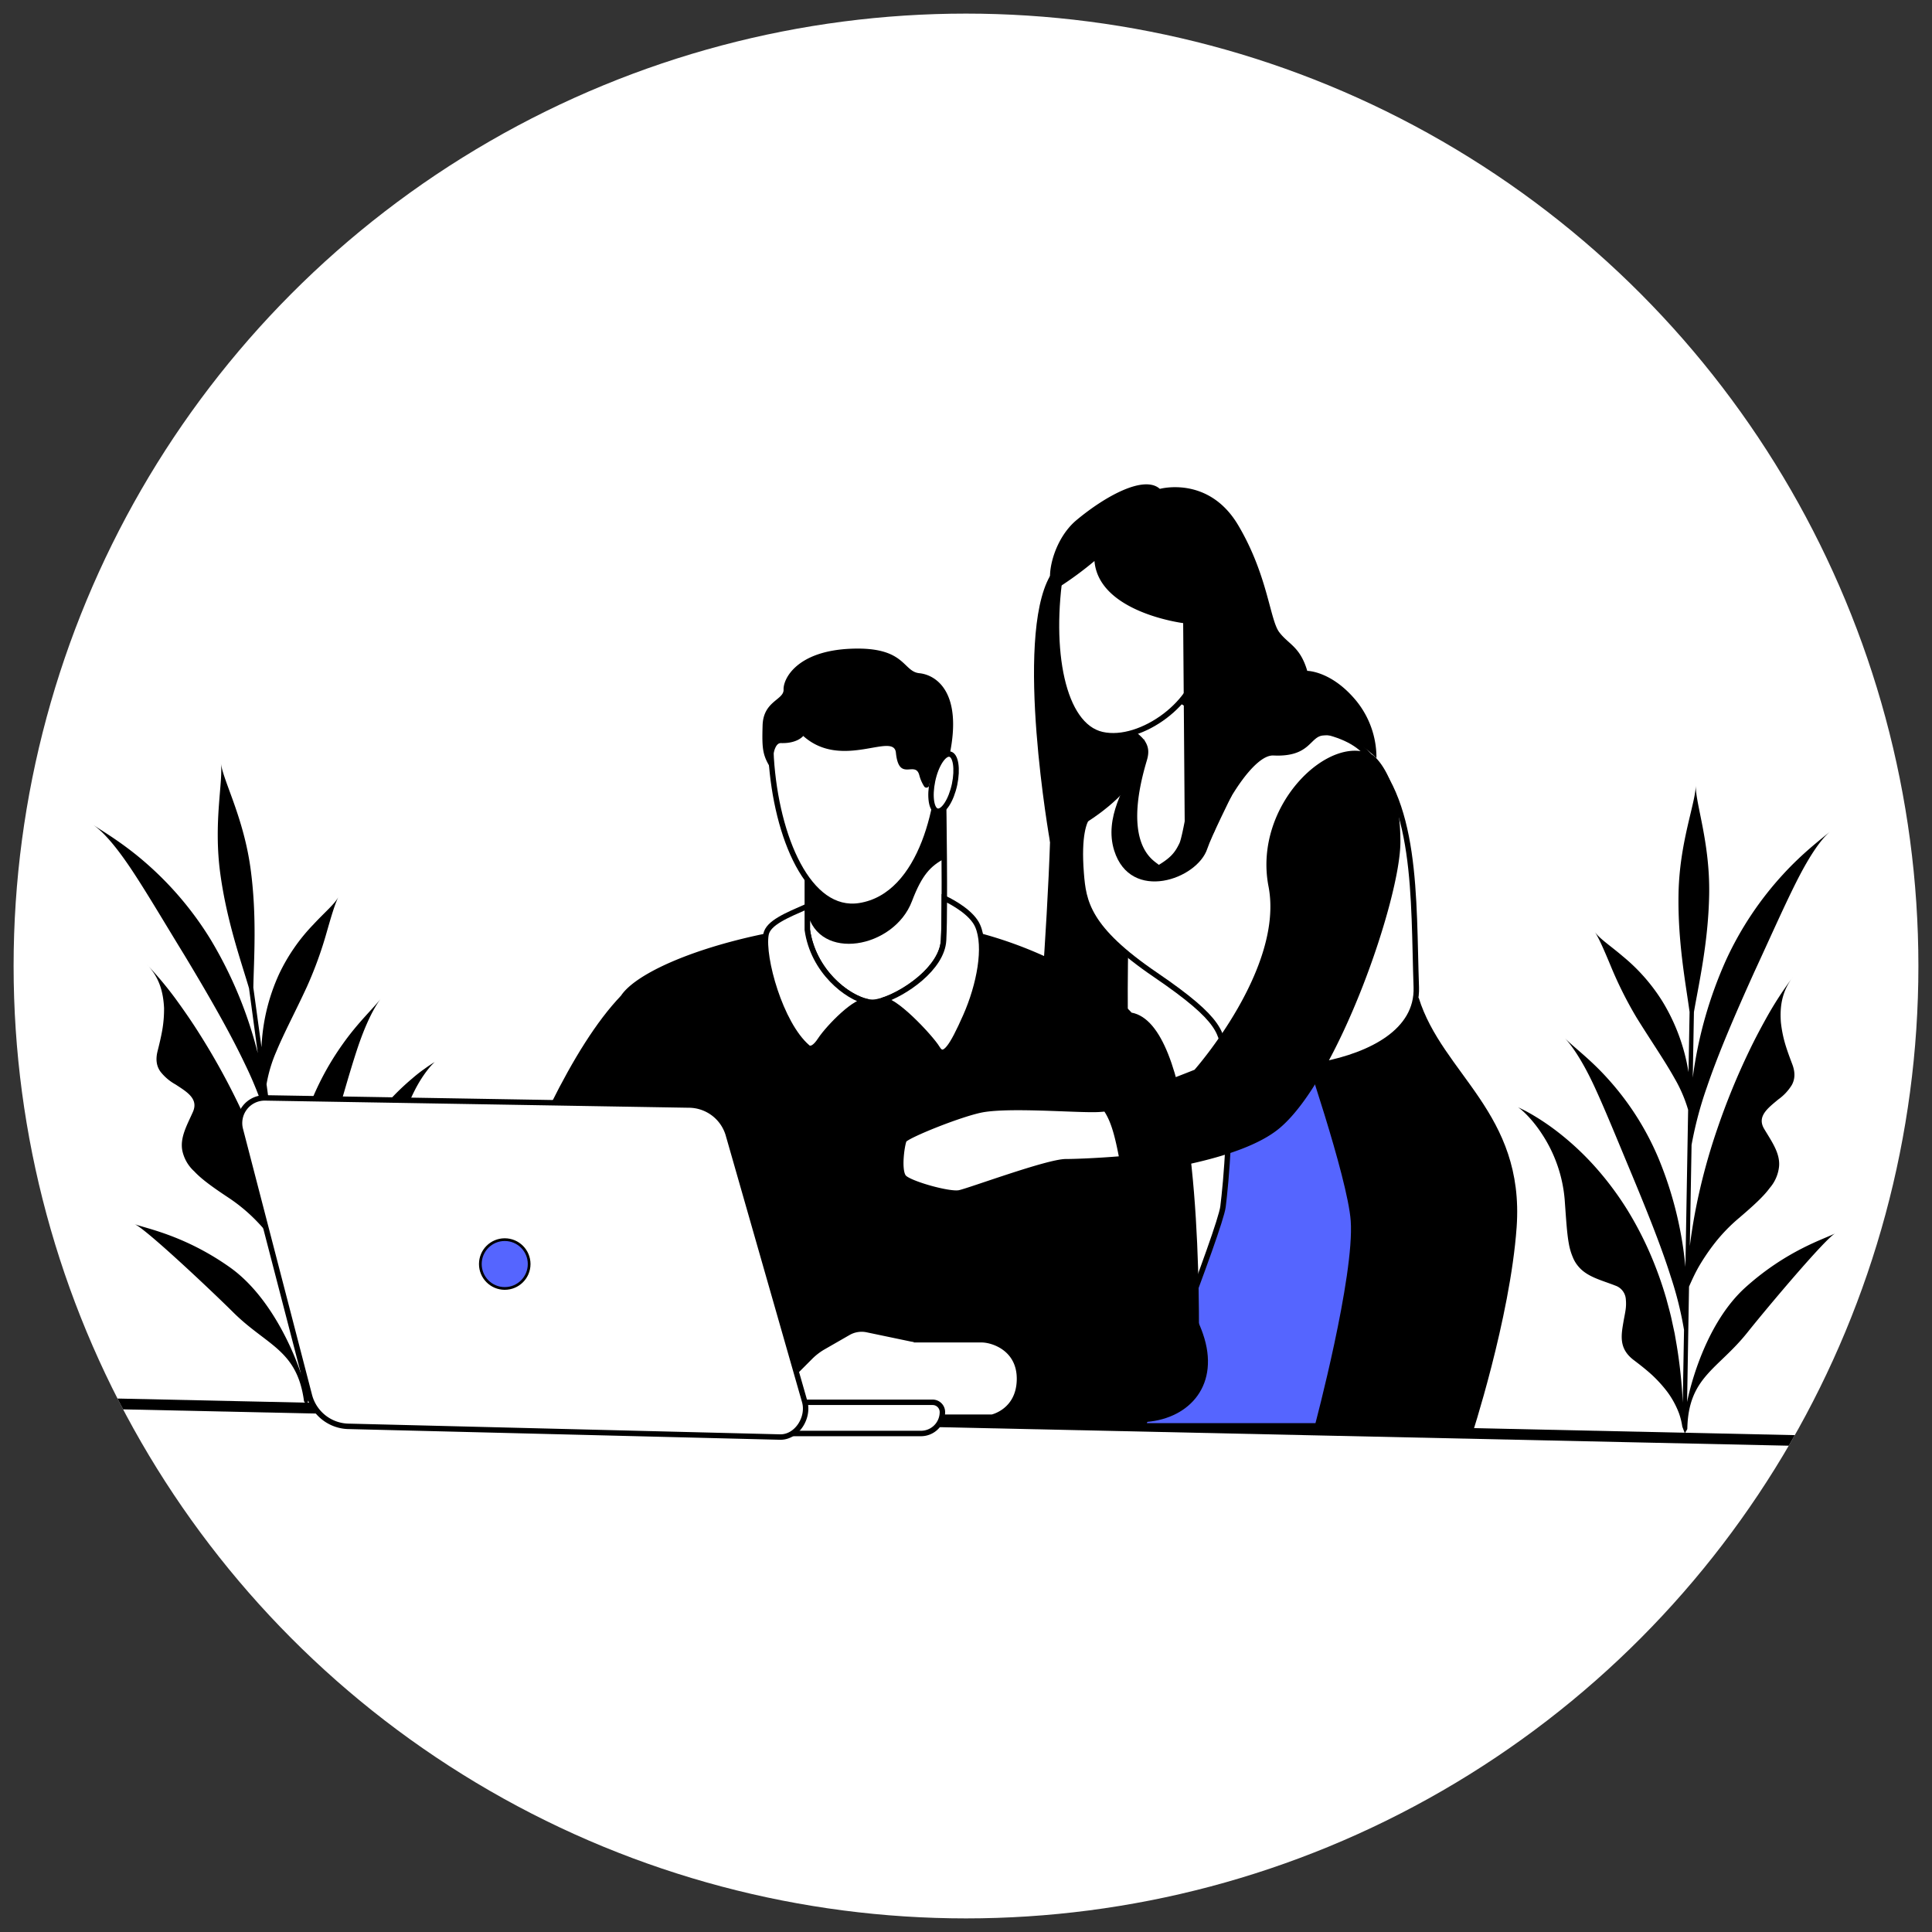 <svg xmlns="http://www.w3.org/2000/svg" xmlns:xlink="http://www.w3.org/1999/xlink" viewBox="0 0 710 710"><rect x="0" y="0" width="710" height="710" fill="#333333" stroke="none"/><defs><style>.cls-1{fill:none;}.cls-2{isolation:isolate;}.cls-3{clip-path:url(#clip-path);}.cls-4,.cls-8{fill:#fff;}.cls-5{fill:#259aff;mix-blend-mode:multiply;}.cls-6{fill:url(#Gradiente_sem_nome_20);}.cls-7,.cls-9{fill:#5565ff;}.cls-7,.cls-8,.cls-9{stroke:#000;stroke-miterlimit:10;}.cls-7,.cls-8{stroke-width:2px;}</style><clipPath id="clip-path"><circle class="cls-1" cx="355" cy="355" r="350"/></clipPath><linearGradient id="Gradiente_sem_nome_20" x1="460.67" y1="552.68" x2="462.31" y2="343.69" gradientUnits="userSpaceOnUse"><stop offset="0" stop-color="#001462"/><stop offset="0.07" stop-color="#081e71"/><stop offset="0.25" stop-color="#193595"/><stop offset="0.44" stop-color="#2748b0"/><stop offset="0.62" stop-color="#3055c4"/><stop offset="0.81" stop-color="#365cd0"/><stop offset="1" stop-color="#385fd4"/></linearGradient></defs><title>workflow svg</title><g class="cls-2"><g id="Layer_1" data-name="Layer 1"><g class="cls-3"><circle class="cls-4" cx="355" cy="355" r="350"/><path d="M558.59,407.25l.66.32,1.19.6c.78.4,1.48.8,2.21,1.21q2.11,1.22,4.09,2.52a90.11,90.11,0,0,1,7.52,5.51,103.32,103.32,0,0,1,13.12,12.73,115,115,0,0,1,10.71,14.57,128.11,128.11,0,0,1,8.27,15.88,139.05,139.05,0,0,1,6,16.67c.74,2.83,1.57,5.65,2.14,8.51l.93,4.27.74,4.29a178.66,178.66,0,0,1,2.23,21.15l.47-26.76A130.81,130.81,0,0,0,614,469.18c-3.61-11.48-9-24.79-15-39.2-4.92-11.78-9.12-22.14-13-30.55s-7.81-14.63-11-18c3.19,3.31,9.24,7.64,15.72,14.83a103,103,0,0,1,18.73,29.31,137.74,137.74,0,0,1,9.93,40l1-57.71a51.92,51.92,0,0,0-5-11.6c-3.69-6.61-8.82-14-14-22.38a144.75,144.75,0,0,1-9.52-19.07c-2.33-5.58-4.23-10-5.82-12.43,1.6,2.47,5.68,5.08,10.34,9.07A68,68,0,0,1,610.93,368a71.68,71.68,0,0,1,9.59,26l.39-22.1c-1.37-10.22-4.38-25.63-4.06-43.4.34-19,6.22-33.16,6.34-39.88-.12,6.72,5.26,21,4.92,40.08-.32,17.77-3.87,33.08-5.6,43.24l-.43,24.08a154.08,154.08,0,0,1,12.33-43.42,121.58,121.58,0,0,1,20.9-31.32c7.07-7.71,13.5-12.55,17.33-15.76-3.89,3.27-8.2,10-12.71,19s-9.44,20.17-15.28,32.79c-7,15.5-13.17,29.82-17.37,42.2a138.47,138.47,0,0,0-5.64,21.24L621,457.94q.86-6.9,2.18-13.67a222.39,222.39,0,0,1,8-29.65,256.36,256.36,0,0,1,11.57-28.26c2.2-4.61,4.62-9.15,7.17-13.67a132.7,132.7,0,0,1,8.94-13.61c-4.14,5.39-4.79,11.07-4.4,16.55a45.18,45.18,0,0,0,1.58,8c.77,2.58,1.68,5,2.55,7.31,1.29,3.29,1,5.76-.11,7.8a18.28,18.28,0,0,1-5,5.32c-3.83,3.2-7.88,6.21-5.17,10.78s5.85,8.8,5.5,13.67a14.28,14.28,0,0,1-3.48,8.11c-2.23,3.07-6,6.5-11.26,11a62.49,62.49,0,0,0-8.74,9,77.91,77.91,0,0,0-6.11,9c-1.57,2.79-2.64,5.25-3.42,7l-.09.21L620,515.24c.17-.95,5.33-27.65,21.51-42.19,15.2-13.66,29.24-17.84,32.94-19.81-3.74,2-25.25,27.61-32.29,36.44-10.86,13.63-21.74,16.34-22.08,35.49v0l-.91,1.55-.93-2.42a26,26,0,0,0-1.22-4.93,32.73,32.73,0,0,0-4.26-7.83,49.11,49.11,0,0,0-5.82-6.4c-2.12-1.91-4.28-3.6-6.31-5.14-3-2.2-4.21-4.55-4.55-7.07s.2-5.18.64-7.81c.25-1.32.52-2.64.7-3.92a15.94,15.94,0,0,0,.07-3.61,5.72,5.72,0,0,0-3.84-5.13c-5.08-2-10.35-3.17-13.56-7a12.06,12.06,0,0,1-2.11-3.49,22.41,22.41,0,0,1-1.44-4.93c-.72-3.91-1-9-1.54-16.35a51.67,51.67,0,0,0-8.37-24c-4-6.14-8.2-9.57-8.91-9.84Z"/><path d="M159.13,390.67l-.61.39-1.11.74c-.73.49-1.37,1-2.05,1.45q-2,1.46-3.77,3a90.11,90.11,0,0,0-6.82,6.35,103.32,103.32,0,0,0-11.55,14.17,115,115,0,0,0-8.95,15.71,128.11,128.11,0,0,0-6.37,16.73,139.05,139.05,0,0,0-4,17.25c-.41,2.9-.91,5.8-1.14,8.7l-.42,4.35-.24,4.35a178.66,178.66,0,0,0,.24,21.27l-3.58-26.53a130.81,130.81,0,0,1,2.59-20c2.25-11.82,6.07-25.67,10.36-40.68,3.52-12.27,6.49-23,9.39-31.86s6.06-15.44,8.89-19.13c-2.79,3.66-8.29,8.66-13.9,16.56a103,103,0,0,0-15.2,31.29,137.74,137.74,0,0,0-5.22,40.86l-7.72-57.2a51.92,51.92,0,0,1,3.64-12.1c2.9-7,7.14-14.88,11.26-23.85a144.75,144.75,0,0,0,7.24-20c1.67-5.81,3-10.39,4.34-13-1.3,2.64-5.05,5.7-9.22,10.21a68,68,0,0,0-12.6,18.16,71.68,71.68,0,0,0-6.51,27l-3-21.91c.18-10.31,1.37-26-1-43.58-2.54-18.86-10-32.21-10.93-38.87.9,6.66-2.78,21.52-.24,40.38,2.38,17.61,7.68,32.4,10.58,42.29l3.22,23.86a154.08,154.08,0,0,0-17.29-41.7,121.58,121.58,0,0,0-24.39-28.68c-7.92-6.84-14.87-10.89-19-13.64,4.24,2.8,9.31,9,14.83,17.38s11.72,18.94,19,30.8C76.61,365.68,84.39,379.19,90,391a138.47,138.47,0,0,1,8.07,20.44l5,36.83q-1.65-6.75-3.75-13.32a222.39,222.39,0,0,0-11.36-28.52A256.36,256.36,0,0,0,73.16,379.7c-2.72-4.32-5.65-8.55-8.71-12.75A132.7,132.7,0,0,0,54,354.47c4.74,4.87,6,10.44,6.29,15.93a45.18,45.18,0,0,1-.65,8.12c-.47,2.65-1.08,5.19-1.68,7.56-.9,3.42-.36,5.84,1,7.74a18.28,18.28,0,0,0,5.54,4.71c4.17,2.73,8.54,5.25,6.39,10.1S66.09,418,67,422.83a14.28,14.28,0,0,0,4.4,7.65c2.58,2.79,6.69,5.77,12.46,9.59A62.49,62.49,0,0,1,93.58,448a77.91,77.91,0,0,1,7.11,8.24c1.88,2.59,3.24,4.91,4.2,6.55l.12.2,5.68,42.12c-.28-.92-8.5-26.85-26.26-39.41-16.68-11.8-31.11-14.32-35-15.85,3.94,1.53,28.29,24.49,36.3,32.45,12.37,12.28,23.49,13.71,26,32.69v0l1.09,1.43.65-2.51a26,26,0,0,1,.64-5,32.73,32.73,0,0,1,3.32-8.27,49.11,49.11,0,0,1,5-7c1.89-2.14,3.84-4.07,5.67-5.84,2.72-2.53,3.65-5,3.69-7.55s-.8-5.12-1.55-7.69c-.4-1.28-.82-2.56-1.15-3.81a15.94,15.94,0,0,1-.49-3.58,5.72,5.72,0,0,1,3.22-5.54c4.81-2.58,9.91-4.35,12.65-8.57a12.06,12.06,0,0,0,1.69-3.71,22.41,22.41,0,0,0,.85-5.06c.26-4,0-9.09-.37-16.42A51.67,51.67,0,0,1,152.26,401c3.27-6.56,7-10.46,7.7-10.81Z"/><rect x="19.88" y="520.77" width="670.25" height="3.93" transform="translate(698.52 1053.08) rotate(-178.75)"/><rect id="_Rectangle_" data-name="&lt;Rectangle&gt;" class="cls-5" x="148.5" y="409.74" width="11.56" height="15.07" rx="2.87" ry="2.87"/><path id="_Rectangle_2" data-name="&lt;Rectangle&gt;" class="cls-5" d="M151.37,429.17h5.81a2.87,2.87,0,0,1,2.87,2.87v5.81a2.87,2.87,0,0,1-2.87,2.87h-5.81a2.88,2.88,0,0,1-2.87-2.87V432A2.87,2.87,0,0,1,151.37,429.17Z"/><path d="M521.36,366.65c8.74,28.1,38.94,42.38,36,84.3-2.39,33.63-16.74,77.35-16.74,77.35l-81-3.6s23.23-71.42,23.23-80.88-14.58-58.07-14.58-58.07Z"/><path d="M386.26,294.14c-.42,34.53-4.55,84.5-4.55,84.5s34.23,1,33.19,0,0-47.65,0-47.65l-24.33-39.2C389.47,290.13,386.29,292.16,386.26,294.14Z"/><path class="cls-6" d="M450.29,388.7c2.83,19.2,1.06,41.07,0,49.34s-25.4,82.13-25.4,82.13h59.34s14.6-53.14,13.18-73.07c-1.13-15.86-18.52-65-18.52-65Z"/><path class="cls-7" d="M450.29,388.85c2.83,19.64.21,46.15-.84,54.6S420,524,420,524h64.2s14.62-54.84,13.18-75.39c-1.14-16.22-18.52-66.44-18.52-66.44Z"/><path class="cls-8" d="M411.43,274.29c-8.74,4.17-1.42,9.92-11.87,26-1.09,1.67-3.34,6.49-2.23,20.64.83,10.51,2.28,20.28,27.31,37.32s24.26,21.59,25.4,30.3,71.57,6.82,70.44-25.75.66-70.18-20.31-87.92S411.43,274.29,411.43,274.29Z"/><path d="M385.88,211.66c-13.25,23.19,0,97.76,0,97.76s36.66-15.33,35.18-37.68c-1.24-18.59-16-60.08-16-60.08S388.25,207.51,385.88,211.66Z"/><path d="M410.81,270.32s7.92,7.64,6.33,10.94c-3.54,7.32-11.48,19.25-7.67,31.34,6.05,19.18,30.54,10.57,34.21-.71,1.39-4.27,8.94-19.47,8.94-19.47L439,249.76Z"/><path class="cls-8" d="M420.11,273.21c1.24,2.13,1,4,.28,6.34-12.85,43.41,15.26,38.1.7,40.24l.12,0,1.74.19c.4,0,.85.24,1.2,0,6.51-3.6,8.32-5.76,10.2-9.68,1.3-2.7,4.16-20.36,4.56-23.59a7.57,7.57,0,0,0,.06-1V264.79a7.63,7.63,0,0,0-12.13-6.17l-10.48,7.65c-3.12,2.28,1.79,3.61,3.74,6.95Z"/><path class="cls-8" d="M390,208.87c-4.85,30.07.48,57.8,15,61.08s35.29-12.58,35.29-26.57,14-50.45-1.93-58.77S393.11,189.7,390,208.87Z"/><path d="M402.21,206.17a127.65,127.65,0,0,1-13.13,9.66c-5.56,3.3-4.2-15.77,6.57-24.73s24.87-16.59,30.59-11.44c0,0,17.92-5,28.79,13.35s11.63,34.71,15.06,39.28,7.65,5.23,10.32,14.25c0,0,9,0,18.09,11.11a33.09,33.09,0,0,1,7.34,21s-8.36-9.36-19.64-8.36c-4.89.43-4.68,8-18.22,7.35-7-.35-17.8,17.09-21.85,28.16-.69,1.9-10.74-.79-10.75-2.81l-.57-74S403.81,225.1,402.21,206.17Z"/><path d="M228.2,365.93c-36,37.52-67.06,152-67.06,152h51.72l32.33-76Z"/><path d="M415.84,372.13c-7.54-8.57-47.69-36.75-98.88-33.69-45.14,2.7-81.65,16.64-88.76,27.49-5.21,7.93,6.2,61.47,14.13,82.79a187,187,0,0,1,11.4,63.46s127.66-.74,128.4,0S398,465.08,400,441.29,397.49,391.22,415.84,372.13Z"/><path class="cls-8" d="M346.76,294s.64,39.67,0,51.52-19,22.5-25.8,22.8-21.91-9.77-24.28-26.65V305.86Z"/><path d="M347,315.58c-.08-11.5-.24-21.55-.24-21.55l-50.08,11.84v29.38c4.17,18.36,31.87,13.34,38.46-4.06C338.92,321.21,342.15,318.25,347,315.58Z"/><path class="cls-8" d="M283.4,278.61c1.88,29.07,13.73,57.21,32.5,54.24,23.28-3.68,30.35-39,29.43-58.24s-11.89-31.27-28.58-31.29C300.87,243.3,281.81,254,283.4,278.61Z"/><path class="cls-8" d="M350.8,288.29c-1.25,5.8-4.07,10.19-6.3,9.82s-3-5.37-1.79-11.17,4.07-10.19,6.3-9.82S352,282.49,350.8,288.29Z"/><path d="M283.78,283.16c-3.55-5.43-3.79-7.56-3.53-16.58s7.87-9.33,7.71-13.18,4.75-14.2,24.82-15,18.86,8.37,25.08,9,15.85,7,11.16,29.79c0,0-5.46.52-7.6,11.55a1,1,0,0,1-1.75.33,14.47,14.47,0,0,1-1.84-4.23c-1.5-5.51-7.5,2.77-8.59-8.22-.78-7.83-19.89,6.54-34.06-6.16,0,0-2.11,2.8-8.14,2.62C283.51,272.91,283.78,283.16,283.78,283.16Z"/><path class="cls-8" d="M296.68,341.69v-8.63c-7.48,3.29-14.42,6.07-15.18,10.35-1.5,8.39,5.24,32.79,15.18,41.4,0,0,1.65,2.11,4.74-2.6s13.64-15.5,17.3-14.09l0,0C311.28,366.55,298.81,356.9,296.68,341.69Z"/><path class="cls-8" d="M359.27,340.22c-2.07-4.69-8.79-8.49-12.23-10.12,0,6.37-.1,12-.28,15.44-.55,10.3-14.51,19.7-22.61,22.17h0c3.83-1.49,17.9,13.5,20.33,17.57s5.45-.68,10.4-11.85C359.92,362.06,362.65,347.87,359.27,340.22Z"/><path d="M440.62,488.4c0-32.9-2-112.1-24.79-116.27-15.15-2.78-23.8,12.73-31.32,53.07-2.25,12.05,1.58,46.49,2.57,61Z"/><path d="M349.28,522.54s61.55.91,72.21,0c15.9-1.36,27-13.84,20.58-32.39-10.89-31.26-34.43-12.65-55.82-4.18l-37.5,8.1Z"/><path class="cls-8" d="M324.54,519.34l3.42-3.2,10.39,3.68a16.81,16.81,0,0,0,5.62,1h20.61s9.75-2.09,10.07-13.6-9.59-14.87-13.91-14.87h-22.6a16.47,16.47,0,0,1-3.37-.35l-16.07-3.36a9.89,9.89,0,0,0-7,1.11l-9.11,5.23a23,23,0,0,0-4.82,3.69L281.28,515.2a3.27,3.27,0,0,0,2.32,5.58h37.29A5.34,5.34,0,0,0,324.54,519.34Z"/><path d="M504.68,277.63c-15.48-8.95-44.34,18-38.51,48.11s-27.2,67.4-27.2,67.4-37.44,15-52.47,17.88a58.17,58.17,0,0,1,9.58,22.51c24.59-2,59.87-7,74.12-18.91,21.55-18,44.44-84.18,44.44-105.21C514.66,284.94,504.68,277.63,504.68,277.63Z"/><path class="cls-8" d="M401.24,407.72c-8.8,0-30-1.62-39.84,0C353.68,409,333,417.36,332.22,419s-2.22,11.45,0,13.75,16.63,6.37,20.32,5.63S385,426.93,391.7,426.93c2.25,0,10.3-.21,20.65-1.07-1.54-8.06-3-14.2-6-18.41A39.84,39.84,0,0,1,401.24,407.72Z"/><path class="cls-8" d="M262.62,526.8h75.84a7.87,7.87,0,0,0,7.87-7.87h0a3.59,3.59,0,0,0-3.59-3.59H262.62a3.59,3.59,0,0,0-3.59,3.59v4.28A3.59,3.59,0,0,0,262.62,526.8Z"/><path class="cls-8" d="M128.38,524.18l158.42,3.93c6.11,0,10.55-7.13,8.93-13l-28-97.86a15.18,15.18,0,0,0-14.64-11.16l-155.8-2.62a9.26,9.26,0,0,0-8.93,11.71L113.75,513A15.18,15.18,0,0,0,128.38,524.18Z"/><circle class="cls-9" cx="185.49" cy="464.53" r="8.97"/></g></g></g></svg>